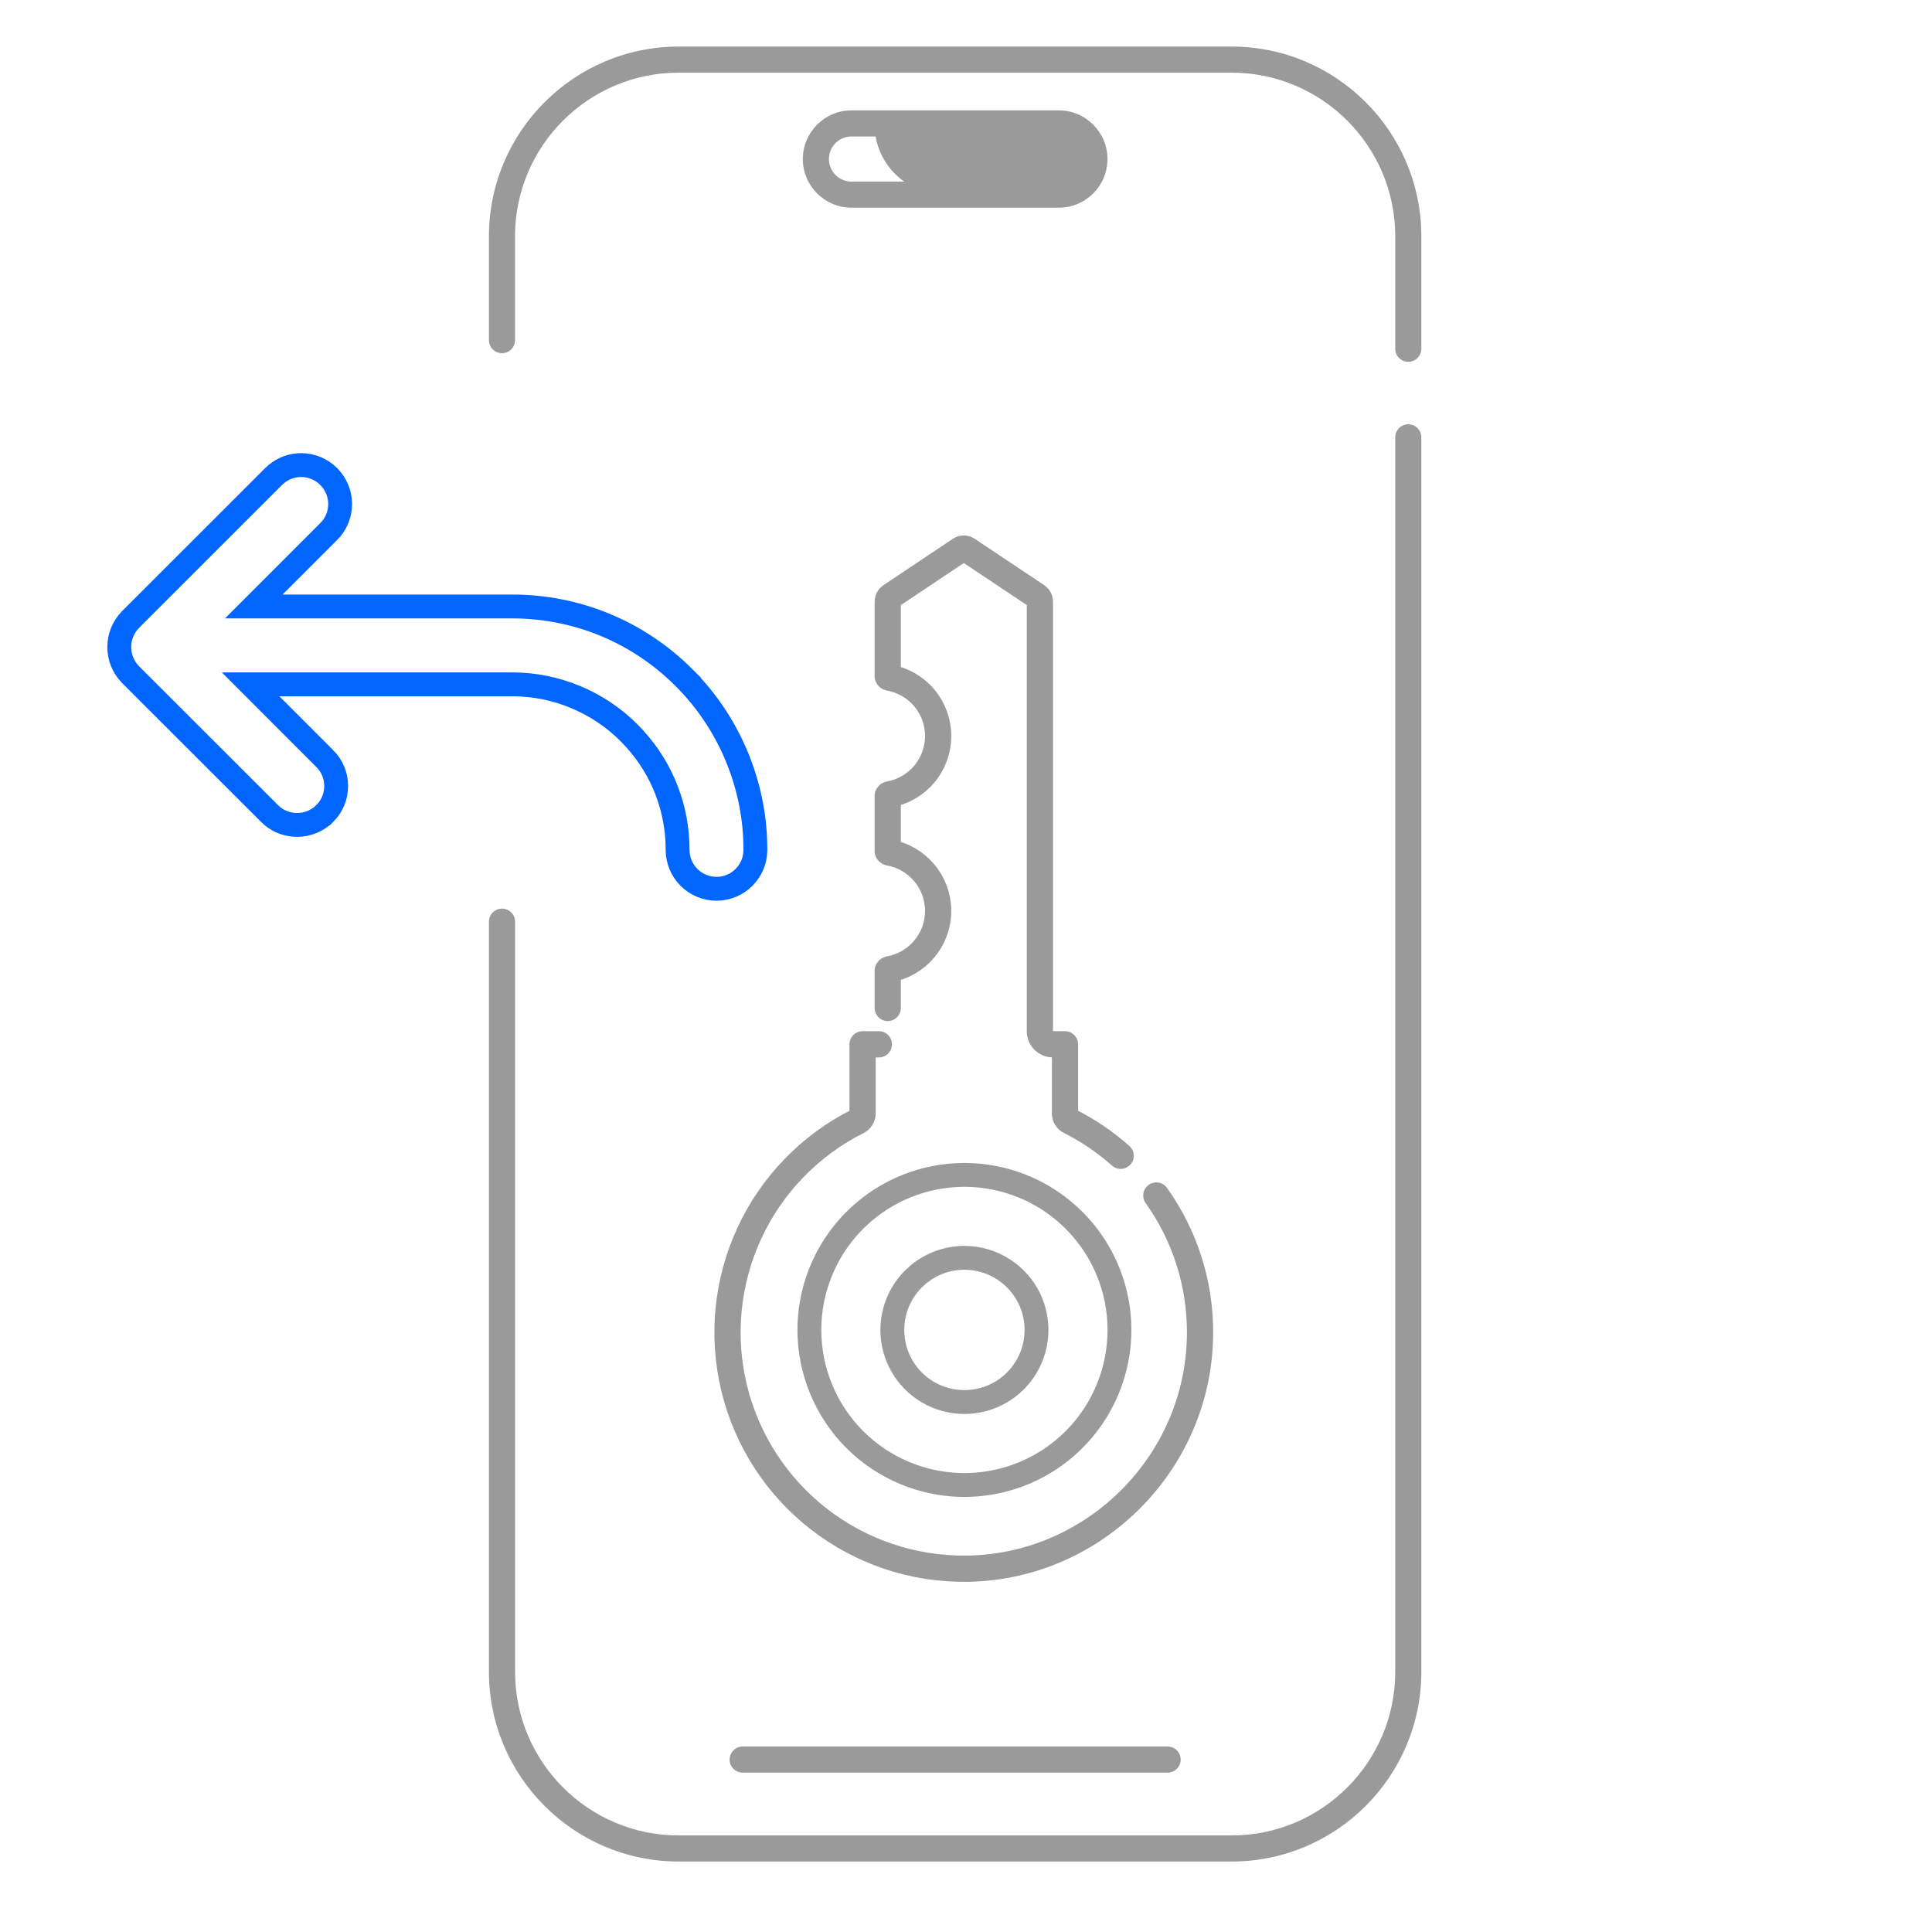 <svg width="81" height="80" viewBox="0 0 81 80" fill="none" xmlns="http://www.w3.org/2000/svg">
<path d="M21.048 38.095C21.349 38.095 21.595 38.341 21.595 38.642V70.095C21.595 73.877 24.671 76.953 28.452 76.953H51.638C55.419 76.953 58.496 73.877 58.496 70.095V18.336C58.496 18.034 58.741 17.789 59.043 17.789C59.344 17.789 59.59 18.034 59.59 18.336V70.095C59.59 74.48 56.023 78.047 51.638 78.047H28.451C24.066 78.047 20.499 74.48 20.499 70.095V38.642C20.5 38.497 20.558 38.358 20.66 38.255C20.763 38.153 20.902 38.095 21.048 38.095ZM28.451 1.953H51.638C56.023 1.953 59.59 5.52 59.59 9.905V14.623C59.59 14.925 59.344 15.17 59.043 15.17C58.741 15.17 58.496 14.925 58.496 14.623V9.905C58.496 6.123 55.419 3.047 51.638 3.047H28.451C24.669 3.047 21.593 6.123 21.593 9.905V14.261C21.593 14.562 21.348 14.808 21.046 14.808C20.744 14.808 20.499 14.562 20.499 14.261V9.905C20.501 5.52 24.068 1.953 28.451 1.953Z" fill="#9A9A9A"/>
<path d="M35.7 8.708C34.575 8.708 33.659 7.793 33.659 6.668C33.659 5.543 34.575 4.627 35.7 4.627H44.391C45.516 4.627 46.431 5.543 46.431 6.668C46.431 7.793 45.516 8.708 44.391 8.708H35.7ZM34.753 6.668C34.753 7.189 35.178 7.614 35.7 7.614H37.908C37.288 7.174 36.847 6.5 36.709 5.722H35.7C35.178 5.721 34.753 6.146 34.753 6.668ZM49.5 73.772C49.5 74.074 49.255 74.319 48.953 74.319H31.136C30.834 74.319 30.589 74.074 30.589 73.772C30.589 73.471 30.834 73.225 31.136 73.225H48.953C49.256 73.225 49.5 73.471 49.5 73.772Z" fill="#9A9A9A"/>
<path d="M40.434 62.26C39.687 62.26 38.946 62.131 38.244 61.88L37.946 61.765C37.158 61.438 36.441 60.96 35.837 60.356C35.233 59.753 34.755 59.036 34.429 58.247C34.102 57.459 33.934 56.613 33.934 55.76L33.938 55.519C33.983 54.318 34.36 53.15 35.029 52.148C35.743 51.08 36.759 50.247 37.946 49.755C39.06 49.294 40.278 49.151 41.465 49.342L41.702 49.385C42.884 49.62 43.976 50.179 44.856 50.997L45.03 51.164C45.939 52.073 46.558 53.231 46.809 54.492C47.044 55.674 46.945 56.897 46.526 58.023L46.438 58.247C45.977 59.361 45.216 60.323 44.242 61.027L44.045 61.164C43.043 61.834 41.875 62.211 40.674 62.255L40.434 62.26ZM39.276 58.553C39.76 58.753 40.286 58.823 40.803 58.76L41.023 58.725C41.61 58.608 42.149 58.32 42.571 57.898C42.941 57.527 43.208 57.068 43.347 56.566L43.398 56.35C43.515 55.763 43.455 55.155 43.227 54.602C43.026 54.119 42.704 53.697 42.294 53.377L42.113 53.246C41.616 52.914 41.032 52.736 40.434 52.736C39.732 52.736 39.056 52.98 38.518 53.421L38.296 53.622C37.729 54.189 37.411 54.958 37.411 55.76C37.411 56.283 37.546 56.796 37.803 57.249L37.92 57.44C38.211 57.874 38.608 58.225 39.073 58.459L39.276 58.553Z" stroke="#9A9A9A"/>
<path d="M48.48 50.124C49.677 51.8 50.318 53.809 50.312 55.868C50.311 61.253 45.931 65.695 40.548 65.77C38.306 65.802 36.12 65.073 34.346 63.701C32.573 62.329 31.317 60.396 30.784 58.218C30.252 56.04 30.474 53.745 31.414 51.71C32.354 49.674 33.957 48.018 35.961 47.012C36.022 46.981 36.074 46.933 36.11 46.875C36.146 46.816 36.165 46.749 36.165 46.68L36.165 43.784H36.846" stroke="#9A9A9A" stroke-width="1.1" stroke-linecap="round" stroke-linejoin="round"/>
<path d="M37.219 42.26V40.691C37.223 40.679 37.23 40.668 37.239 40.659C37.248 40.651 37.259 40.644 37.271 40.641C37.848 40.541 38.371 40.24 38.748 39.792C39.126 39.344 39.333 38.777 39.333 38.192C39.333 37.606 39.126 37.039 38.748 36.591C38.371 36.143 37.848 35.843 37.271 35.743C37.259 35.739 37.248 35.733 37.239 35.724C37.23 35.715 37.223 35.705 37.219 35.693L37.219 33.358C37.223 33.346 37.23 33.335 37.239 33.326C37.248 33.317 37.259 33.311 37.271 33.307C37.848 33.207 38.371 32.907 38.749 32.459C39.126 32.011 39.333 31.444 39.333 30.858C39.333 30.273 39.126 29.706 38.749 29.258C38.371 28.809 37.848 28.509 37.271 28.409C37.259 28.406 37.248 28.399 37.239 28.391C37.229 28.382 37.223 28.371 37.219 28.359L37.219 25.221C37.219 25.176 37.23 25.131 37.252 25.091C37.273 25.051 37.304 25.017 37.342 24.992L40.255 23.047C40.3 23.017 40.354 23 40.408 23C40.463 23 40.516 23.017 40.561 23.047L43.475 24.992C43.513 25.017 43.544 25.051 43.565 25.091C43.587 25.131 43.598 25.176 43.598 25.221L43.598 43.238C43.598 43.382 43.655 43.521 43.757 43.623C43.859 43.725 43.998 43.783 44.142 43.783H44.65L44.65 46.679C44.65 46.748 44.669 46.815 44.705 46.874C44.741 46.932 44.793 46.98 44.854 47.011C45.624 47.398 46.34 47.884 46.984 48.457" stroke="#9A9A9A" stroke-width="1.1" stroke-linecap="round" stroke-linejoin="round"/>
<path d="M30.039 37.264C30.938 37.264 31.669 36.533 31.67 35.635L31.659 35.131C31.538 32.619 30.469 30.198 28.683 28.418L28.684 28.417C26.755 26.488 24.19 25.427 21.468 25.427H10.64L13.784 22.282L13.894 22.162C14.132 21.87 14.26 21.507 14.26 21.13C14.26 20.694 14.086 20.284 13.777 19.975L13.775 19.972C13.47 19.671 13.059 19.499 12.625 19.499C12.245 19.499 11.883 19.631 11.593 19.869L11.473 19.977L5.474 25.973L5.472 25.976C4.843 26.614 4.843 27.644 5.472 28.282L5.474 28.285L11.3 34.107L11.42 34.217C11.711 34.456 12.077 34.586 12.456 34.586H12.463C12.892 34.586 13.314 34.412 13.618 34.105H13.619C13.928 33.796 14.094 33.387 14.094 32.952C14.094 32.509 13.915 32.102 13.612 31.799L13.611 31.8L10.507 28.692H21.488C23.308 28.692 25.09 29.434 26.374 30.725L26.375 30.726L26.613 30.977C27.774 32.258 28.409 33.895 28.409 35.633C28.409 36.532 29.14 37.263 30.039 37.264Z" stroke="#0166FF"/>
</svg>

